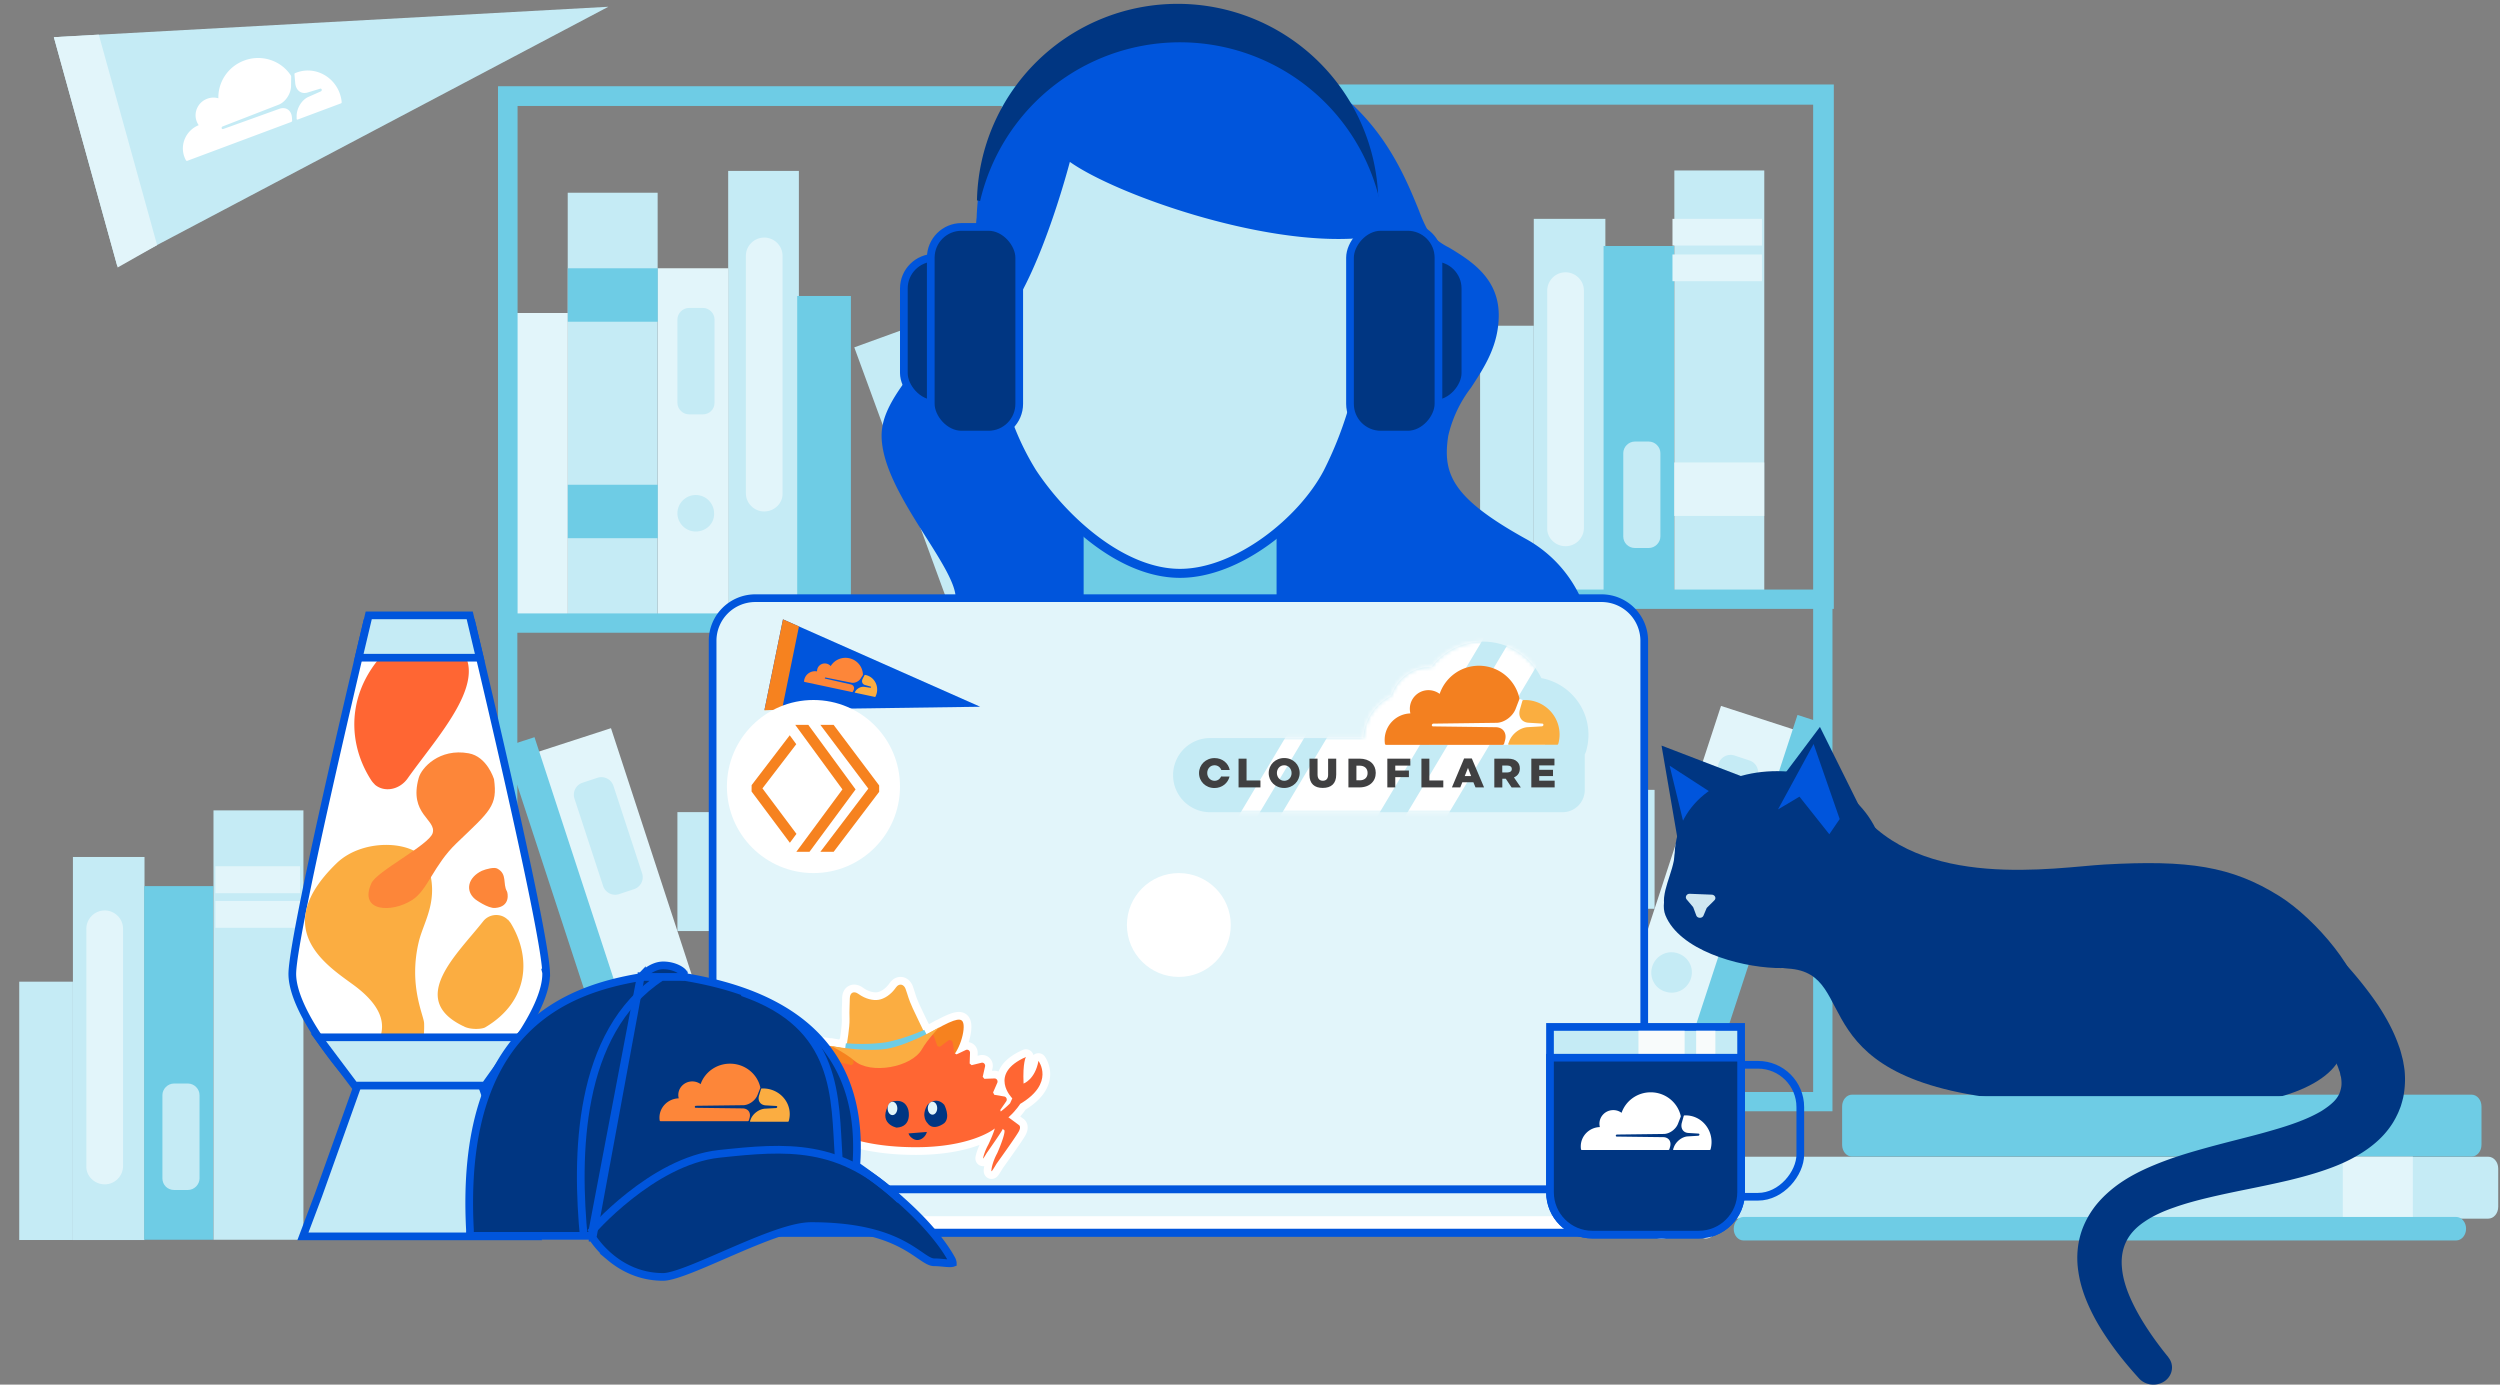 <svg fill="none" xmlns="http://www.w3.org/2000/svg" viewBox="0 0 650 360"><rect x="0" y="0" width="650" height="360" fill="#808080" stroke="none"/><g clip-path="url(#clip0)"><path d="M139.611 195.572l31.436 96.014 19.245-6.245-31.436-96.014-19.245 6.245zM466.708 189.782l-31.436 96.013-19.246-6.244 31.436-96.014 19.246 6.245z" fill="#E2F5FA"/><path d="M164.843 231.185l-3.839 1.274a3.3 3.3 0 01-4.188-2.084l-7.445-22.698a3.28 3.28 0 012.094-4.169l3.839-1.274a3.301 3.301 0 014.188 2.085l7.445 22.697a3.279 3.279 0 01-2.094 4.169zM441.475 225.396l3.839 1.274a3.301 3.301 0 004.188-2.085l7.445-22.697a3.279 3.279 0 00-2.094-4.169l-3.839-1.274a3.299 3.299 0 00-4.187 2.084l-7.446 22.698a3.28 3.28 0 002.094 4.169zM173.335 263.611c-2.792.926-5.7-.579-6.63-3.358-.931-2.78.581-5.675 3.373-6.601 2.792-.927 5.7.579 6.631 3.358.93 2.779-.582 5.79-3.374 6.601zM432.983 257.821c2.792.926 5.7-.579 6.631-3.359.93-2.779-.582-5.674-3.374-6.601-2.792-.926-5.7.579-6.63 3.359-.931 2.779.581 5.79 3.373 6.601z" fill="#C5EBF5"/><path d="M131.226 194.181l31.436 96.014 7.742-2.512-31.435-96.014-7.743 2.512zM475.092 188.391l-31.436 96.013-7.742-2.512 31.436-96.013 7.742 2.512z" fill="#6ECCE5"/><path d="M351.784 266.39H195.321v24.319h156.463V266.39z" fill="#C5EBF5"/><path d="M254.535 260.6h156.463v24.319H254.535V260.6z" fill="#C5EBF5"/><path d="M341.197 242.072h-122.61v24.319h122.61v-24.319z" fill="#E2F5FA"/><path d="M265.121 236.282h122.611v24.319H265.121v-24.319z" fill="#E2F5FA"/><path d="M325.144 211.152H176.127v30.92h149.017v-30.92z" fill="#C5EBF5"/><path d="M281.174 205.361h149.017v30.92H281.174v-30.92z" fill="#C5EBF5"/><path d="M317.001 266.39h-11.633v24.319h11.633V266.39zM289.317 260.6h11.633v24.319h-11.633V260.6z" fill="#6ECCE5"/><path d="M220.332 211.152H209.63v30.92h10.702v-30.92zM385.986 205.361h10.703v30.92h-10.703v-30.92zM234.989 211.152h-10.702v30.92h10.702v-30.92zM371.329 205.361h10.703v30.92h-10.703v-30.92z" fill="#E2F5FA"/><path d="M302.227 192.739H195.089v18.413h107.138v-18.413zM304.091 186.949H411.23v18.413H304.091v-18.413z" fill="#E2F5FA"/><path d="M189.328 44.437v117.31h18.38V44.437h-18.38zM417.395 56.9v99.592h-18.613V56.9h18.613z" fill="#C5EBF5"/><path d="M171.009 69.75v91.949h18.38v-91.95h-18.38z" fill="#E2F5FA"/><path d="M435.309 63.96v91.949h-18.38v-91.95h18.38z" fill="#6ECCE5"/><path d="M147.606 50.11v111.637h23.382V50.111h-23.382zM458.713 44.32v111.636h-23.382V44.321h23.382z" fill="#C5EBF5"/><path d="M133.674 81.373v80.368h13.959V81.373h-13.959z" fill="#E2F5FA"/><path d="M207.275 76.956v80.368h13.959V76.956h-13.959z" fill="#6ECCE5"/><path d="M398.783 84.693v67.166h-13.96V84.693h13.96zM222.114 90.314l24.557 67.013 15.846-5.755-24.558-67.013-15.845 5.755z" fill="#C5EBF5"/><path d="M263 25H132v267h131V25zM343.64 24.705h130.289v261.719H343.64V24.705z" stroke="#6ECCE5" stroke-width="5.021" stroke-miterlimit="10"/><path d="M263 25H132v137h131V25zM343.41 24.475h130.87v131.322H343.41V24.475z" stroke="#6ECCE5" stroke-width="5.021" stroke-miterlimit="10"/><path d="M171.008 69.754h-23.382V83.65h23.382V69.754z" fill="#6ECCE5"/><path d="M434.845 66.164h23.265v6.948h-23.265v-6.948zM434.845 56.9h23.265v6.948h-23.265V56.9z" fill="#E2F5FA"/><path d="M171.008 126.035h-23.382v13.897h23.382v-13.897z" fill="#6ECCE5"/><path d="M435.31 120.245h23.382v13.896H435.31v-13.896zM198.695 132.983c-2.676 0-4.77-2.2-4.77-4.748V66.511c0-2.663 2.211-4.748 4.77-4.748 2.675 0 4.769 2.2 4.769 4.748v61.724c.117 2.548-2.094 4.748-4.769 4.748zM407.046 142.016c2.676 0 4.77-2.2 4.77-4.748V75.544c0-2.663-2.21-4.748-4.77-4.748-2.675 0-4.769 2.2-4.769 4.748v61.724c-.116 2.548 2.094 4.748 4.769 4.748z" fill="#E2F5FA"/><path d="M182.758 107.738h-3.606c-1.629 0-3.025-1.39-3.025-3.011V83.071c0-1.62 1.396-3.01 3.025-3.01h3.606c1.628 0 3.024 1.39 3.024 3.01v21.656c0 1.737-1.396 3.011-3.024 3.011zM425.073 142.479h3.606c1.629 0 3.025-1.39 3.025-3.011v-21.656c0-1.621-1.396-3.01-3.025-3.01h-3.606c-1.628 0-3.024 1.389-3.024 3.01v21.656c0 1.737 1.396 3.011 3.024 3.011zM180.896 138.195c-2.675 0-4.769-2.2-4.769-4.748 0-2.663 2.21-4.748 4.769-4.748 2.676 0 4.77 2.2 4.77 4.748.116 2.664-2.094 4.748-4.77 4.748z" fill="#C5EBF5"/><ellipse cx="229.524" cy="192.485" rx="7.561" ry="5.235" fill="#6ECCE5"/><path d="M258.904 192.617a106.682 106.682 0 0021.676-15.772v-39.849l52.486.623v37.475c2.396 4.674 11.447 10.382 23.52 17.161a110.1 110.1 0 01-50.673 13.295 89.336 89.336 0 01-47.009-12.933z" fill="#6ECCE5"/><path d="M311.521 248.116a140.086 140.086 0 0086.955-30.122 245.596 245.596 0 00-41.607-25.477 110.982 110.982 0 01-50.956 13.457 89.728 89.728 0 01-47.159-13.03c-12.104 6.823-26.146 13.354-38.945 21.143a140.132 140.132 0 0091.712 34.029z" fill="#0055DC"/><path d="M396.513 139.997c-18.959-10.568-21.482-16.766-19.974-26.655a32.595 32.595 0 015.919-12.537c3.549-5.428 7.216-11.036 7.216-18.875 0-9.749-7.477-14.263-12.93-17.563a17.542 17.542 0 01-5.228-3.938 40.395 40.395 0 01-2.58-5.67c-5.655-13.93-17.419-42.912-61.842-42.912h-.284c-9.811-.028-28.352 1.76-40.852 14.201-8.007 7.98-12.067 19.027-12.067 32.833 0 15.933-8.447 26.975-15.236 35.849-5.063 6.62-9.437 12.341-9.437 18.503 0 8.176 6.11 17.834 11.5 26.356 3.985 6.296 7.749 12.241 7.749 15.824 0 3.321-7.366 7.733-15.161 12.403-11.198 6.712-23.897 14.332-24.209 23.411a31.031 31.031 0 008.596 23.991l.393.336.448-.258.225-.125.068.056a142.208 142.208 0 0092.697 34.4 140.783 140.783 0 0087.89-30.446l1.52-1.196-1.533-1.184c-5.92-4.577-11.967-8.662-17.563-12.17h.047c17.666-3.901 29.552-15.345 31.78-30.614a33.301 33.301 0 00-17.152-34.02zm-47.134 54.555c-.577.262-1.188.531-1.832.807l-.623.265c-.557.236-1.128.473-1.732.716l-.676.268c-.661.262-1.331.524-2.038.788-.093.035-.196.069-.29.106a105.918 105.918 0 01-36.269 6.88 90.945 90.945 0 01-44.778-11.752 100.426 100.426 0 0020.295-14.977l.312-.34v-39.136l50.162.595v36.323l.131.536c2.38 4.629 10.537 10.013 22.146 16.606a94.884 94.884 0 01-4.614 2.234l-.194.081zm46.623 23.454a137.784 137.784 0 01-84.481 28.602 139.3 139.3 0 01-89.129-32.315c7.022-4.175 14.406-8.017 21.597-11.756 5.15-2.679 10.026-5.215 14.712-7.836a92.69 92.69 0 0047.209 12.775 114.592 114.592 0 0051.019-13.27 250.876 250.876 0 0139.073 23.8z" fill="#0055DC"/><path d="M358.979 64.757c0 13.603-4.985 41.326-13.737 58.063-6.493 12.419-23.23 26.25-38.444 26.25-15.214 0-30.222-13.831-38.444-26.25-10.419-15.752-13.737-44.46-13.737-58.063a52.187 52.187 0 11104.375 0h-.013z" fill="#C5EBF5"/><path d="M306.181 30.5c-14.707 0-30.688 2.31-38.559 15.87-1.01-1.3-2-2.209-2.986-2.749-1.345-.738-2.657-.773-3.846-.246-1.128.5-2.048 1.46-2.796 2.527-.758 1.079-1.404 2.356-1.95 3.612-.387.89-.731 1.786-1.033 2.614A51.19 51.19 0 01306.187 2a51.186 51.186 0 0151.178 50.187h-.003v.906l-.111-.276c-.445-1.106-.971-2.411-1.569-3.696-.596-1.28-1.28-2.575-2.05-3.657-.757-1.064-1.672-2.028-2.768-2.507-1.183-.516-2.458-.414-3.699.432-1.175.8-2.303 2.25-3.426 4.398l.886.464-.886-.464c-.735 1.405-1.539 2.084-2.339 2.366-.812.287-1.804.229-3.04-.22-2.525-.918-5.565-3.272-9.047-6.17-.57-.473-1.149-.96-1.737-1.454-2.943-2.472-6.105-5.128-9.328-7.277-3.858-2.573-7.962-4.532-12.067-4.532z" fill="#003682" stroke="#003682" stroke-width="2"/><path d="M356.595 86.632a8.343 8.343 0 0110.852-5.808c6.562 1.982 2.87 25.807-15.485 24.96a172.95 172.95 0 004.633-19.152zM256.468 86.632a8.594 8.594 0 00-4.335-5.363 8.589 8.589 0 00-6.882-.445c-5.723 2.33-2.869 25.807 15.482 24.96a151.63 151.63 0 01-4.265-19.152z" fill="#C5EBF5"/><path d="M367.783 79.706a9.58 9.58 0 00-8.063.866c-.374.25-.729.527-1.062.829a117.35 117.35 0 001.486-16.644A53.343 53.343 0 00327.306 15.1a53.35 53.35 0 00-73.858 49.657c.045 5.654.425 11.3 1.138 16.909a9.61 9.61 0 00-1.954-1.496 8.798 8.798 0 00-7.817-.427c-2.935 1.197-4.144 6.232-2.876 12.014a18.253 18.253 0 0017.853 15.217h.131a67.307 67.307 0 007.455 16.494c8.17 12.351 23.396 26.773 39.42 26.773 15.706 0 32.714-13.952 39.478-26.879a100.98 100.98 0 006.543-16.385h.084a18.724 18.724 0 0018.438-16.513c.954-5.511-.479-9.83-3.558-10.758zM259.181 104.63a15.825 15.825 0 01-14.955-13.372c-1.056-4.802-.09-8.724 1.477-9.347a6.95 6.95 0 012.633-.542c1.111.007 2.202.3 3.168.85a7.981 7.981 0 013.807 4.577c0 .094.032.187.044.28.252 1.87.648 4.05 1.106 6.26.623 3.2 1.383 6.403 2.25 9.54.162.639.324 1.221.47 1.751v.003zm85.026 17.65c-6.468 12.376-23.056 25.623-37.409 25.623-14.13 0-29.001-12.92-37.472-25.725a69.518 69.518 0 01-8.085-18.881 173.678 173.678 0 01-2.692-11.391c-.094-.496-.19-.991-.278-1.483-.068-.368-.143-.745-.205-1.103-.063-.358-.1-.623-.153-.963-.097-.595-.196-1.196-.268-1.742 10.347-8.063 18.872-38.347 20.52-44.525 11.817 8.378 49.589 21.81 75.025 19.853a152.38 152.38 0 003.115 19.155 176.767 176.767 0 01-5.919 25.782 96.623 96.623 0 01-6.179 15.397v.003zm24.841-32.222a16.686 16.686 0 01-15.494 14.572 165.963 165.963 0 002.546-9.799c.688-2.919 1.311-5.813 1.651-8.007a7.099 7.099 0 013.194-4.259 7.29 7.29 0 016.165-.623c1.804.545 2.636 4.035 1.938 8.113v.003z" fill="#0055DC"/><path fill-rule="evenodd" clip-rule="evenodd" d="M416.419 155.526H196.364a11.133 11.133 0 00-7.797 3.214 11.076 11.076 0 00-3.288 7.748v144.31h242.224v-144.31a11.067 11.067 0 00-3.288-7.748 11.132 11.132 0 00-7.796-3.214z" fill="#E2F5FA" stroke="#0055DC" stroke-width="2" stroke-miterlimit="10"/><path fill-rule="evenodd" clip-rule="evenodd" d="M409.994 320.512H203.031c-10.765 0-18.031-2.056-18.031-4.051v-6.137c.036-.318.167-.606.366-.805a.86.86 0 01.703-.269h240.886a.842.842 0 01.694.271c.195.2.32.488.351.803v6.29c0 1.657-5.613 3.898-18.006 3.898z" fill="#fff"/><path clip-rule="evenodd" d="M409.994 320.512H203.031c-10.765 0-18.031-2.056-18.031-4.051v-6.137c.036-.318.167-.606.366-.805a.86.86 0 01.703-.269h240.886a.842.842 0 01.694.271c.195.2.32.488.351.803v6.29c0 1.657-5.613 3.898-18.006 3.898z" stroke="#0055DC" stroke-width="2" stroke-miterlimit="10"/><path d="M428 310.416a1.34 1.34 0 00-.351-.803.842.842 0 00-.694-.271H186.069a.86.86 0 00-.703.269c-.199.199-.33.487-.366.805v5.799h243v-5.799z" fill="#E2F5FA"/><path clip-rule="evenodd" d="M409.994 320.512H203.031c-10.765 0-18.031-2.056-18.031-4.051v-6.137c.036-.318.167-.606.366-.805a.86.86 0 01.703-.269h240.886a.842.842 0 01.694.271c.195.2.32.488.351.803v6.29c0 1.657-5.613 3.898-18.006 3.898z" stroke="#0055DC" stroke-width="2" stroke-miterlimit="10"/><circle cx="306.5" cy="240.5" r="13.5" fill="#fff"/><path d="M198.771 184.536l56.083-.783-47.538-21.063-3.742-1.658-4.803 23.504z" fill="#0055DC"/><path d="M207.733 162.867l-4.159-1.835-4.833 23.649 4.576-.204 4.416-21.61z" fill="#F6821F"/><path d="M221.718 179.855l.164-.303c.196-.36.229-.725.095-1.026-.124-.278-.385-.482-.735-.574l-6.687-1.514a.136.136 0 01-.094-.078.136.136 0 01.011-.122.182.182 0 01.181-.083l6.785 1.358c.81.135 1.816-.32 2.286-1.036l.598-.909a.23.23 0 00.038-.128c-.025-2.031-1.475-3.855-3.578-4.304-1.938-.413-3.845.466-4.8 2.049a2.05 2.05 0 00-1.311-.676c-.949-.107-1.853.469-2.14 1.364a1.96 1.96 0 00-.094.692c-1.528-.281-3.007.683-3.328 2.186a2.723 2.723 0 00-.055.407.133.133 0 00.105.139l12.378 2.64.004.001a.167.167 0 00.177-.083z" fill="#FD8639"/><path d="M225.09 175.511a4.407 4.407 0 00-.188-.035c-.011-.002-.021-.001-.031 0a.113.113 0 00-.084.06l-.469.893c-.201.383-.239.769-.106 1.087.122.294.384.506.738.6l1.424.397a.132.132 0 01.09.08.147.147 0 01-.012.13.184.184 0 01-.183.09l-1.518-.23c-.823-.135-1.845.357-2.328 1.12l-.171.269a.084.084 0 00.047.127l.004.002 5.159 1.1a.142.142 0 00.155-.075c.159-.31.281-.646.358-1.005.449-2.111-.842-4.174-2.885-4.61z" fill="#FBAD41"/><mask id="a" maskUnits="userSpaceOnUse" x="200" y="253" width="74" height="54" fill="#000"><path fill="#fff" d="M200 253h74v54h-74z"/><path fill-rule="evenodd" clip-rule="evenodd" d="M235.98 258.699c.293.929.544 1.723 1.305 3.396.674 1.478 2.306 4.837 2.765 5.78l.246-.11.582 1.122a68.583 68.583 0 003.309-1.788l-.111.117c4.28-2.337 5.679-2.513 6.221-1.591.777 1.318-.243 5.751-1.999 8.278.14.077.278.156.416.235l2.396-1.14a.747.747 0 01.749.063.818.818 0 01.343.698l-.092 2.752c.171.143.34.288.506.435l2.569-.632a.748.748 0 01.723.216.828.828 0 01.205.754l-.606 2.681c.142.174.281.35.417.528l2.637-.096a.753.753 0 01.669.357.832.832 0 01.062.782l-1.092 2.501c.106.201.211.404.312.609l2.598.441a.791.791 0 01.59.487.831.831 0 01-.087.78l-1.538 2.227c.04.134.079.27.118.406a20.556 20.556 0 002.421-2.122l.584-1.297s-6.395-6.364 3.545-10.758c0 0-.871 1.423-.616 6.92 0 0 2.997-1.041 3.876-5.897 0 0 4.371 5.766-4.747 11.174 0 0-1.136 1.822-3.061 3.498l2.692 1.984s.702.367.001 1.675c-.62 1.156-4 5.909-5.788 8.402-.725 1.231-1.232 2.004-1.307 1.96-.119-.071.086-2.099 1.482-4.698 1.027-2.289 2.276-5.747 1.794-6.027 0 0-.129-.114-.373-.261a3.406 3.406 0 01-.172.365c-.463.847-2.78 4.175-4.003 5.918-.525.891-.882 1.441-.912 1.39-.049-.081.329-1.743 1.374-3.651.635-1.334 1.432-3.231 1.665-4.168-.667.583-6.749 4.868-20.43 4.882-13.388.013-19.951-3.294-21.068-4.001.4.975 1.067 2.296 1.625 3.293 1.196 1.856 1.627 3.483 1.571 3.565-.035.052-.444-.482-1.046-1.349-1.402-1.69-4.059-4.918-4.59-5.743a2.387 2.387 0 01-.311-.669c-.401.306-.601.56-.601.56-.452.388 1.478 3.751 2.965 5.937 1.929 2.437 2.51 4.514 2.399 4.611-.07.062-.741-.645-1.72-1.787-2.319-2.249-6.71-6.541-7.565-7.624-.969-1.227-.303-1.75-.303-1.75l2.068-2.197c-3.796-2.064-4.293-3.929-4.293-3.929-9.896-4.778-3.03-9.764-3.03-9.764.608 4.095 3.428 5.98 3.428 5.98l-1.065-7.369c9.146 4.257 3.295 10.918 3.295 10.918.586.939 2.006 1.694 3.461 2.255l.482-.512.014-.048v-.001l.02-.069-1.537-2.228a.848.848 0 01-.088-.78.778.778 0 01.59-.486l2.597-.443c.102-.206.207-.408.313-.609l-1.093-2.501a.84.84 0 01.062-.782.767.767 0 01.669-.358l.12.005c-2.836-1.208-6.16-6.082-5.819-7.821.206-1.053 1.591-1.352 6.436-.568a11.56 11.56 0 00-.166-.084c1.329.244 2.569.435 3.72.583l.175-1.252.284.022c.166-1.015.727-4.589.666-6.372-.051-1.507-.013-2.468.024-3.409.024-.597.047-1.185.047-1.9 0-1.565 1.064-2.031 2.228-1.188 1.91 1.385 3.903 1.768 5.291 1.53 1.387-.238 3.141-1.264 4.482-3.206.816-1.183 2.053-.854 2.496.377.23.641.384 1.13.529 1.586z"/></mask><path fill-rule="evenodd" clip-rule="evenodd" d="M235.98 258.699c.293.929.544 1.723 1.305 3.396.674 1.478 2.306 4.837 2.765 5.78l.246-.11.582 1.122a68.583 68.583 0 003.309-1.788l-.111.117c4.28-2.337 5.679-2.513 6.221-1.591.777 1.318-.243 5.751-1.999 8.278.14.077.278.156.416.235l2.396-1.14a.747.747 0 01.749.063.818.818 0 01.343.698l-.092 2.752c.171.143.34.288.506.435l2.569-.632a.748.748 0 01.723.216.828.828 0 01.205.754l-.606 2.681c.142.174.281.35.417.528l2.637-.096a.753.753 0 01.669.357.832.832 0 01.062.782l-1.092 2.501c.106.201.211.404.312.609l2.598.441a.791.791 0 01.59.487.831.831 0 01-.087.78l-1.538 2.227c.04.134.079.27.118.406a20.556 20.556 0 002.421-2.122l.584-1.297s-6.395-6.364 3.545-10.758c0 0-.871 1.423-.616 6.92 0 0 2.997-1.041 3.876-5.897 0 0 4.371 5.766-4.747 11.174 0 0-1.136 1.822-3.061 3.498l2.692 1.984s.702.367.001 1.675c-.62 1.156-4 5.909-5.788 8.402-.725 1.231-1.232 2.004-1.307 1.96-.119-.071.086-2.099 1.482-4.698 1.027-2.289 2.276-5.747 1.794-6.027 0 0-.129-.114-.373-.261a3.406 3.406 0 01-.172.365c-.463.847-2.78 4.175-4.003 5.918-.525.891-.882 1.441-.912 1.39-.049-.081.329-1.743 1.374-3.651.635-1.334 1.432-3.231 1.665-4.168-.667.583-6.749 4.868-20.43 4.882-13.388.013-19.951-3.294-21.068-4.001.4.975 1.067 2.296 1.625 3.293 1.196 1.856 1.627 3.483 1.571 3.565-.035.052-.444-.482-1.046-1.349-1.402-1.69-4.059-4.918-4.59-5.743a2.387 2.387 0 01-.311-.669c-.401.306-.601.56-.601.56-.452.388 1.478 3.751 2.965 5.937 1.929 2.437 2.51 4.514 2.399 4.611-.07.062-.741-.645-1.72-1.787-2.319-2.249-6.71-6.541-7.565-7.624-.969-1.227-.303-1.75-.303-1.75l2.068-2.197c-3.796-2.064-4.293-3.929-4.293-3.929-9.896-4.778-3.03-9.764-3.03-9.764.608 4.095 3.428 5.98 3.428 5.98l-1.065-7.369c9.146 4.257 3.295 10.918 3.295 10.918.586.939 2.006 1.694 3.461 2.255l.482-.512.014-.048v-.001l.02-.069-1.537-2.228a.848.848 0 01-.088-.78.778.778 0 01.59-.486l2.597-.443c.102-.206.207-.408.313-.609l-1.093-2.501a.84.84 0 01.062-.782.767.767 0 01.669-.358l.12.005c-2.836-1.208-6.16-6.082-5.819-7.821.206-1.053 1.591-1.352 6.436-.568a11.56 11.56 0 00-.166-.084c1.329.244 2.569.435 3.72.583l.175-1.252.284.022c.166-1.015.727-4.589.666-6.372-.051-1.507-.013-2.468.024-3.409.024-.597.047-1.185.047-1.9 0-1.565 1.064-2.031 2.228-1.188 1.91 1.385 3.903 1.768 5.291 1.53 1.387-.238 3.141-1.264 4.482-3.206.816-1.183 2.053-.854 2.496.377.23.641.384 1.13.529 1.586z" fill="#fff"/><path d="M237.285 262.095l1.821-.829-1.821.829zm-1.305-3.396l1.907-.602-1.907.602zm4.07 9.176l-1.799.875a2 2 0 002.607.954l-.808-1.829zm.246-.11l1.776-.92a2 2 0 00-2.594-.905l.818 1.825zm.582 1.122l-1.776.92a2 2 0 002.677.866l-.901-1.786zm3.309-1.788l1.441 1.387a2 2 0 00-2.437-3.121l.996 1.734zm-.111.117l-1.455-1.372a2 2 0 002.414 3.127l-.959-1.755zm6.221-1.591l-1.723 1.015 1.723-1.015zm-1.999 8.278l-1.643-1.141a2.003 2.003 0 00.677 2.893l.966-1.752zm.416.235l-.999 1.733a2 2 0 001.858.073l-.859-1.806zm2.396-1.14l.86 1.806.001-.001-.861-1.805zm.749.063l1.157-1.631-.005-.004-1.152 1.635zm.26.306l-1.795.881 1.795-.881zm.083.392l-1.998-.082-.001.015 1.999.067zm-.092 2.752l-1.999-.067a1.997 1.997 0 00.719 1.604l1.28-1.537zm.506.435l-1.325 1.498a2 2 0 001.803.444l-.478-1.942zm2.569-.632l-.467-1.945-.011.003.478 1.942zm.39.011l.572-1.917-.572 1.917zm.333.205l-1.456 1.371.003.003 1.453-1.374zm.197.351l-1.93.525h.001l1.929-.525zm.008.403l-1.949-.448-.001.008 1.95.44zm-.606 2.681l-1.95-.441a2.001 2.001 0 00.399 1.704l1.551-1.263zm.417.528l-1.588 1.215a1.998 1.998 0 001.661.783l-.073-1.998zm2.637-.096l-.064-1.999h-.008l.072 1.999zm.383.089l.943-1.764-.943 1.764zm.286.268l-1.698 1.057.014.022 1.684-1.079zm.129.383l-1.994.157 1.994-.157zm-.067.399l-1.832-.802-.001.002 1.833.8zm-1.092 2.501l-1.833-.8a1.996 1.996 0 00.064 1.733l1.769-.933zm.312.609l-1.796.881c.284.577.827.983 1.461 1.091l.335-1.972zm2.598.441l.356-1.968-.021-.003-.335 1.971zm.359.167l1.273-1.542-1.273 1.542zm.231.32l-1.866.722.007.016 1.859-.738zm.053.401l-1.987-.221 1.987.221zm-.14.379l1.646 1.136.006-.009-1.652-1.127zm-1.538 2.227l-1.646-1.136a2.001 2.001 0 00-.27 1.709l1.916-.573zm.118.406l-1.923.55a2 2 0 003.113 1.058l-1.19-1.608zm2.421-2.122l1.426 1.402c.165-.169.3-.365.397-.581l-1.823-.821zm.584-1.297l1.823.821a2 2 0 00-.412-2.239l-1.411 1.418zm3.545-10.758l1.706 1.044a2 2 0 00-2.515-2.873l.809 1.829zm-.616 6.92l-1.997.093a2 2 0 002.654 1.796l-.657-1.889zm3.876-5.897l1.594-1.208a1.999 1.999 0 00-3.562.852l1.968.356zm-4.747 11.174l-1.02-1.72a2.016 2.016 0 00-.678.662l1.698 1.058zm-3.061 3.498l-1.313-1.509a2 2 0 00.126 3.119l1.187-1.61zm2.692 1.984l-1.186 1.61c.082.061.169.115.26.162l.926-1.772zm.001 1.675l-1.763-.946v.001l1.763.945zm-5.788 8.402l-1.625-1.166a1.855 1.855 0 00-.098.151l1.723 1.015zm-1.307 1.96l1.025-1.718-.002-.001-1.023 1.719zm1.482-4.698l1.762.947c.023-.042.044-.085.063-.128l-1.825-.819zm1.794-6.027l-1.326 1.498c.099.088.207.165.322.232l1.004-1.73zm-.373-.261l1.033-1.713a2 2 0 00-2.895.982l1.862.731zm-.172.365l-1.755-.96-.001.001 1.756.959zm-4.003 5.918l-1.637-1.148c-.03.043-.059.087-.086.132l1.723 1.016zm-.912 1.39l1.718-1.023-.004-.007-1.714 1.03zm1.374-3.651l1.754.96c.018-.033.035-.066.051-.1l-1.805-.86zm1.665-4.168l1.941.482a2 2 0 00-3.257-1.988l1.316 1.506zm-20.43 4.882l.002 2-.002-2zm-21.068-4.001l1.071-1.69a2.002 2.002 0 00-2.921 2.449l1.85-.759zm1.625 3.293l-1.745.977c.02.036.042.071.064.106l1.681-1.083zm1.571 3.565L218.698 300l-.004.006 1.652 1.127zm-1.046-1.349l1.642-1.141a1.941 1.941 0 00-.103-.136l-1.539 1.277zm-4.59-5.743l1.683-1.082h-.001l-1.682 1.082zm-.311-.669l1.934-.511a2 2 0 00-3.146-1.08l1.212 1.591zm-.601.56l1.302 1.519a1.94 1.94 0 00.269-.282l-1.571-1.237zm2.965 5.937l-1.654 1.125c.027.04.056.079.086.117l1.568-1.242zm2.399 4.611l-1.317-1.504-.002.001 1.319 1.503zm-1.72-1.787l1.518-1.302a1.996 1.996 0 00-.126-.134l-1.392 1.436zm-7.565-7.624l1.57-1.24h-.001l-1.569 1.24zm-.303-1.75l1.235 1.573c.079-.062.153-.129.221-.202l-1.456-1.371zm2.068-2.197l1.456 1.37a2 2 0 00-.501-3.128l-.955 1.758zm-4.293-3.929l1.933-.514a1.998 1.998 0 00-1.063-1.287l-.87 1.801zm-3.03-9.764l1.978-.294a2 2 0 00-3.153-1.325l1.175 1.619zm3.428 5.98l-1.112 1.663a2.002 2.002 0 003.092-1.949l-1.98.286zm-1.065-7.369l.844-1.813a2 2 0 00-2.823 2.099l1.979-.286zm3.295 10.918l-1.503-1.32a1.999 1.999 0 00-.194 2.379l1.697-1.059zm3.461 2.255l-.719 1.866a2.001 2.001 0 002.176-.495l-1.457-1.371zm.482-.512l1.456 1.371c.216-.23.375-.508.464-.811l-1.92-.56zm.014-.048l1.92.56.002-.006-1.922-.554zm0-.001l-1.921-.555-.001.001 1.922.554zm.02-.069l1.914.582a1.997 1.997 0 00-.268-1.718l-1.646 1.136zm-1.537-2.228l-1.654 1.125.008.011 1.646-1.136zm-.141-.379l-1.987.222 1.987-.222zm.053-.401l1.862.733.004-.012-1.866-.721zm.232-.32l-1.273-1.543 1.273 1.543zm.358-.166l-.336-1.972-.017.003.353 1.969zm2.597-.443l.336 1.971a1.995 1.995 0 001.457-1.086l-1.793-.885zm.313-.609l1.769.933a2.002 2.002 0 00.064-1.734l-1.833.801zm-1.093-2.501l-1.834.797.002.004 1.832-.801zm-.066-.399l-1.994-.157 1.994.157zm.128-.383l1.687 1.074.003-.005-1.69-1.069zm.287-.267l.943 1.764-.943-1.764zm.382-.091l.073-1.998-.023-.001-.05 1.999zm.12.005l-.072 1.998a1.999 1.999 0 00.856-3.839l-.784 1.841zm-5.819-7.821l-1.963-.385 1.963.385zm6.436-.568l-.32 1.974a2 2 0 001.236-3.752l-.916 1.778zm-.166-.084l.362-1.967a1.999 1.999 0 00-1.258 3.754l.896-1.787zm3.72.583l-.255 1.984a2.001 2.001 0 002.236-1.707l-1.981-.277zm.175-1.252l.164-1.993a2 2 0 00-2.145 1.716l1.981.277zm.284.022l-.153 1.995a2 2 0 002.126-1.671l-1.973-.324zm.666-6.372l-1.999.068 1.999-.068zm.024-3.409l1.999.079.001-.079h-2zm0 0l-1.998-.08-.002.08h2zm2.275-3.088l1.174-1.619-1.174 1.619zm5.291 1.53l-.338-1.971.338 1.971zm4.482-3.206l1.645 1.136-1.645-1.136zm2.496.377l1.882-.676-1.882.676zm3.655 4.153c-.718-1.575-.941-2.288-1.219-3.169l-3.815 1.205c.309.975.587 1.851 1.393 3.622l3.641-1.658zm2.742 5.733c-.464-.953-2.083-4.284-2.742-5.733l-3.641 1.658c.687 1.507 2.332 4.894 2.786 5.826l3.597-1.751zm-2.37-1.059l-.237.106 1.617 3.658.257-.114-1.637-3.65zm3.176 2.027l-.582-1.122-3.552 1.84.582 1.122 3.552-1.84zm.537-2.602a66.9 66.9 0 01-3.215 1.737l1.803 3.571a71.714 71.714 0 003.405-1.84l-1.993-3.468zm2.34 3.223l.076-.079.017-.019.004-.004h0l-1.441-1.387-1.441-1.386h-.001v.001l-.003.002-.007.008-.024.026-.09.094 2.91 2.744zm6.49-3.978a2.969 2.969 0 00-1.785-1.38c-.731-.204-1.466-.127-2.1.02-1.245.289-2.877 1.042-5.018 2.211l1.917 3.51c2.139-1.167 3.346-1.671 4.005-1.824.319-.074.303-.014.12-.065a1.033 1.033 0 01-.586-.442l3.447-2.03zm-2.081 10.435c1.057-1.521 1.835-3.51 2.253-5.272.212-.891.348-1.792.366-2.611.016-.735-.052-1.727-.539-2.552l-3.446 2.03c-.098-.165-.002-.109-.014.436-.01.463-.093 1.075-.259 1.773-.336 1.415-.946 2.907-1.646 3.913l3.285 2.283zm-.228-2.64a40.242 40.242 0 00-.448-.253l-1.932 3.503c.126.069.253.141.383.216l1.997-3.466zm.539-1.213l-2.397 1.14 1.719 3.612 2.397-1.14-1.719-3.612zm1.411-.257a2.74 2.74 0 00-1.412.258l1.721 3.61a1.252 1.252 0 01-.646.118l.337-3.986zm1.349.491a2.749 2.749 0 00-1.349-.491l-.337 3.986a1.25 1.25 0 01-.617-.225l2.303-3.27zm.904 1.06a2.816 2.816 0 00-.899-1.056l-2.314 3.263a1.195 1.195 0 01-.378-.445l3.591-1.762zm.285 1.355a2.83 2.83 0 00-.285-1.356l-3.591 1.763a1.185 1.185 0 01-.12-.571l3.996.164zm-.091 2.737l.092-2.752-3.998-.134-.092 2.752 3.998.134zm-.168-1.13c-.181-.16-.365-.318-.551-.473l-2.56 3.073c.156.13.31.262.461.396l2.65-2.996zm.766-1.076l-2.569.632.956 3.884 2.569-.632-.956-3.884zm1.44.036a2.739 2.739 0 00-1.429-.038l.934 3.889a1.25 1.25 0 01-.648-.018l1.143-3.833zm1.216.75a2.744 2.744 0 00-1.216-.75l-1.143 3.833a1.24 1.24 0 01-.552-.34l2.911-2.743zm.672 1.198a2.828 2.828 0 00-.674-1.201l-2.906 2.749a1.169 1.169 0 01-.28-.498l3.86-1.05zm.027 1.377a2.827 2.827 0 00-.027-1.377l-3.859 1.05a1.17 1.17 0 01-.012-.57l3.898.897zm-.604 2.673l.606-2.681-3.901-.881-.606 2.68 3.901.882zm.054-1.129c-.148-.194-.3-.385-.454-.575l-3.102 2.526c.129.158.256.318.38.48l3.176-2.431zm.977-.879l-2.638.096.146 3.997 2.637-.096-.145-3.997zm1.398.324a2.757 2.757 0 00-1.39-.324l.129 3.998a1.243 1.243 0 01-.626-.147l1.887-3.527zm1.041.976a2.75 2.75 0 00-1.041-.976L258 282.249a1.246 1.246 0 01-.468-.438l3.396-2.113zm.425 1.283a2.833 2.833 0 00-.439-1.306l-3.368 2.158a1.165 1.165 0 01-.181-.539l3.988-.313zm-.229 1.358a2.84 2.84 0 00.229-1.358l-3.988.313a1.171 1.171 0 01.095-.56l3.664 1.605zm-1.091 2.499l1.092-2.502-3.666-1.6-1.092 2.501 3.666 1.601zm.274-1.073c-.114-.232-.23-.456-.338-.66l-3.538 1.865c.103.197.198.379.285.557l3.591-1.762zm1.138-.649l-2.598-.442-.67 3.944 2.599.441.669-3.943zm1.297.596a2.777 2.777 0 00-1.276-.593l-.711 3.937a1.229 1.229 0 01-.56-.26l2.547-3.084zm.823 1.141a2.771 2.771 0 00-.823-1.141l-2.547 3.084a1.231 1.231 0 01-.361-.5l3.731-1.443zm.176 1.342a2.828 2.828 0 00-.183-1.359l-3.717 1.476a1.155 1.155 0 01-.075-.558l3.975.441zm-.476 1.286c.262-.383.425-.825.476-1.286l-3.975-.441c.021-.189.088-.371.195-.528l3.304 2.255zm-1.544 2.237l1.538-2.228-3.292-2.273-1.538 2.228 3.292 2.273zm.395-1.281a62.465 62.465 0 00-.124-.428l-3.833 1.145.111.383 3.846-1.1zm-.929-2.974a18.49 18.49 0 01-2.184 1.916l2.38 3.216a22.713 22.713 0 002.657-2.328l-2.853-2.804zm.188-.717l-.585 1.297 3.647 1.643.584-1.297-3.646-1.643zm4.559-11.765c-2.701 1.194-4.531 2.624-5.61 4.265-1.108 1.687-1.304 3.416-1.054 4.919.242 1.45.888 2.652 1.421 3.45a10.253 10.253 0 00.974 1.243l.079.083.026.027.01.01.004.004.002.002c0 .001.001.001 1.412-1.416a205.95 205.95 0 011.414-1.415l.002.002.003.003h-.001l-.024-.026a6.368 6.368 0 01-.575-.738c-.355-.532-.686-1.196-.801-1.886-.106-.637-.037-1.323.451-2.065.518-.788 1.616-1.801 3.884-2.804l-1.617-3.658zm2.191 8.657c-.122-2.642.03-4.218.183-5.079.077-.428.152-.67.188-.773.018-.052.027-.068.02-.054l-.021.041-.019.036-.013.021-.007.012-.003.005-.002.004c-.001.001-.002.003-1.708-1.041-1.707-1.043-1.708-1.042-1.709-1.04l-.001.003a.02.02 0 00-.004.006l-.008.014a3 3 0 00-.126.24 4.61 4.61 0 00-.17.418 9.101 9.101 0 00-.355 1.407c-.218 1.225-.373 3.11-.24 5.965l3.995-.185zm-.09-6.161c-.368 2.035-1.149 3.141-1.72 3.718a3.578 3.578 0 01-.72.573c-.082.048-.14.076-.163.087l-.01.004a.464.464 0 00.017-.006l.014-.006.008-.003.005-.001.002-.001c.002 0 .003-.001.659 1.888.657 1.889.658 1.889.66 1.889l.002-.001.006-.002.011-.004.027-.01.067-.026a5.636 5.636 0 00.724-.361c.426-.25.968-.635 1.533-1.205 1.146-1.158 2.304-3 2.814-5.821l-3.936-.712zm-1.759 13.251c4.982-2.955 6.706-6.306 6.772-9.291a8.224 8.224 0 00-1.163-4.38 6.369 6.369 0 00-.248-.378l-.023-.032-.009-.012-.004-.005-.002-.003c-.001-.001-.002-.002-1.596 1.206a194.373 194.373 0 01-1.595 1.206l-.002-.002a.014.014 0 00-.003-.004.02.02 0 01-.004-.006l-.005-.007.005.008c.01.015.033.048.063.098a4.207 4.207 0 01.587 2.222c-.027 1.249-.677 3.486-4.813 5.939l2.04 3.441zm-2.768 3.285a19.89 19.89 0 003.184-3.555c.079-.114.14-.206.184-.272l.052-.081.016-.025a.04.04 0 00.005-.009l.002-.003.001-.001.001-.001-1.697-1.059-1.697-1.058v-.001l.001-.001.001-.001v-.001l-.004.006-.026.041a14.42 14.42 0 01-.654.897 15.786 15.786 0 01-1.995 2.107l2.626 3.017zm2.566-1.134l-2.692-1.984-2.374 3.22 2.693 1.984 2.373-3.22zm.576 4.23c.512-.954.721-1.967.392-2.923a2.688 2.688 0 00-.972-1.312 2.99 2.99 0 00-.139-.092l-.062-.035-.028-.016-.014-.007-.006-.004a.008.008 0 01-.004-.002c-.001 0-.003-.001-.93 1.771-.926 1.772-.928 1.772-.93 1.771l-.003-.002-.006-.003-.013-.007-.025-.014-.05-.029a1.494 1.494 0 01-.288-.224 1.309 1.309 0 01-.313-.495c-.153-.445.056-.621-.134-.268l3.525 1.891zm-5.924 8.622a444.959 444.959 0 003.347-4.724c1.113-1.597 2.198-3.191 2.577-3.898l-3.525-1.89c-.241.449-1.155 1.809-2.334 3.501a452.033 452.033 0 01-3.316 4.68l3.251 2.331zm-3.958 2.512c.838.5 1.624.211 1.848.113.273-.12.458-.274.528-.334.161-.138.28-.281.335-.35.132-.162.267-.357.39-.542.256-.386.586-.923.955-1.55l-3.447-2.029a33.8 33.8 0 01-.84 1.367 10.104 10.104 0 01-.163.232l.033-.037c.017-.019.062-.067.13-.125.048-.041.213-.182.47-.295a1.985 1.985 0 011.811.115l-2.05 3.435zm.746-7.362c-.78 1.452-1.239 2.764-1.488 3.757a9.22 9.22 0 00-.238 1.288c-.017.17-.03.372-.021.574.004.092.016.262.063.458a2.026 2.026 0 00.94 1.286l2.046-3.437a1.975 1.975 0 01.903 1.214c.038.158.043.275.044.3.003.067-.002.078.005.008.013-.125.051-.37.138-.717.173-.689.515-1.69 1.131-2.837l-3.523-1.894zm2.551-3.35a1.83 1.83 0 01-.773-.875 1.46 1.46 0 01-.113-.451c-.009-.111.006-.129-.016.011-.042.253-.149.672-.329 1.234a37.234 37.234 0 01-1.383 3.559l3.649 1.638a40.98 40.98 0 001.542-3.975c.201-.624.379-1.265.468-1.81a4.07 4.07 0 00.056-.974c-.015-.193-.098-1.239-1.094-1.817l-2.007 3.46zm-.403-.279c.06.036.099.064.114.075.007.005.008.007.003.002a.083.083 0 01-.013-.011.07.07 0 01-.01-.008l-.006-.006-.004-.002-.001-.002-.001-.001h-.001l1.326-1.498 1.325-1.498-.001-.001a.002.002 0 01-.002-.002l-.004-.003-.008-.007-.019-.017a4.21 4.21 0 00-.188-.149 5.959 5.959 0 00-.443-.297l-2.067 3.425zm2.617-.388c.109-.2.202-.397.279-.593l-3.724-1.462a1.194 1.194 0 01-.065.136l3.51 1.919zm-4.12 6.108c.613-.874 1.503-2.15 2.3-3.315.763-1.118 1.529-2.261 1.82-2.794l-3.511-1.917c-.171.315-.796 1.26-1.612 2.454a361.192 361.192 0 01-2.272 3.275l3.275 2.297zm-4.269 1.263a2.007 2.007 0 002.333.887c.408-.13.667-.359.718-.403.167-.144.283-.292.319-.337.103-.131.207-.284.293-.415.184-.282.423-.673.691-1.128l-3.446-2.032c-.257.437-.459.766-.592.969-.073.111-.097.142-.085.127a.887.887 0 01.048-.057c.021-.023.076-.084.16-.156.037-.032.285-.255.684-.381a1.988 1.988 0 012.314.881l-3.437 2.045zm1.338-5.634a17.397 17.397 0 00-1.242 2.845c-.125.38-.219.717-.28.985-.03.13-.058.272-.077.41a2.247 2.247 0 00-.009.601c.009.076.049.426.274.8l3.429-2.059c.222.369.26.711.268.776a1.805 1.805 0 01.002.421c-.004.024-.003.008.013-.059.028-.125.086-.339.179-.622.187-.566.496-1.344.952-2.177l-3.509-1.921zm1.479-3.69c-.179.721-.894 2.456-1.53 3.79l3.611 1.721c.636-1.334 1.514-3.393 1.801-4.546l-3.882-.965zm-18.487 7.365c14.086-.014 20.658-4.427 21.745-5.377l-2.633-3.011c.001-.001-.093.078-.309.223-.206.139-.501.324-.89.538-.778.429-1.924.973-3.473 1.509-3.096 1.07-7.815 2.111-14.444 2.118l.004 4zm-22.14-4.312c1.49.944 8.44 4.325 22.14 4.312l-.004-4c-13.075.012-19.252-3.219-19.995-3.691l-2.141 3.379zm4.44.627c-.534-.955-1.16-2.2-1.52-3.076l-3.7 1.519c.441 1.074 1.148 2.471 1.73 3.511l3.49-1.954zm1.474 5.675a2.026 2.026 0 00.356-1.208 2.707 2.707 0 00-.03-.334 4.58 4.58 0 00-.094-.434 9.937 9.937 0 00-.33-.993 15.649 15.649 0 00-1.44-2.813l-3.362 2.167c.516.8.863 1.547 1.07 2.084.104.27.166.469.195.58.016.06.014.064.008.026-.002-.014-.014-.089-.016-.199a1.944 1.944 0 01.347-1.142l3.296 2.266zm-4.336-1.34c.307.442.582.825.795 1.1a5.8 5.8 0 00.338.405c.043.047.172.185.352.315.064.046.318.231.696.327a2.006 2.006 0 002.159-.813l-3.304-2.254a1.99 1.99 0 012.137-.808c.367.095.608.272.657.307.088.064.148.119.172.142l.054.054c.013.014-.013-.014-.096-.121a25.076 25.076 0 01-.676-.937l-3.284 2.283zm-4.63-5.804c.338.526 1.22 1.641 2.094 2.723a334.423 334.423 0 002.639 3.216l3.078-2.554a348.138 348.138 0 01-2.605-3.176c-.938-1.161-1.649-2.073-1.841-2.372l-3.365 2.163zm-.562-1.238c.11.418.3.831.562 1.239l3.364-2.164c-.073-.114-.072-.145-.059-.098l-3.867 1.023zm1.332.048l1.571 1.238-.001.001v.001l-.002.002-.004.004-.006.008a.106.106 0 01-.009.011l-.006.008c.001-.001.011-.014.032-.035.043-.043.122-.118.238-.206l-2.424-3.183a6.393 6.393 0 00-.664.582 5.265 5.265 0 00-.255.281l-.023.028a.106.106 0 00-.01.012l-.004.005-.002.003-.001.001v.001l1.57 1.238zm4.619 4.812a38.626 38.626 0 01-2.094-3.449c-.291-.553-.481-.974-.573-1.236-.05-.144-.033-.139-.024-.035.005.053.017.222-.033.45a1.818 1.818 0 01-.593.977l-2.603-3.038c-.865.741-.773 1.773-.754 1.98.035.371.139.72.229.98.19.545.49 1.174.811 1.784a42.718 42.718 0 002.326 3.837l3.308-2.25zm2.062 7.241a2.03 2.03 0 00.691-1.417 2.464 2.464 0 00-.016-.467 4.116 4.116 0 00-.123-.579c-.1-.359-.26-.797-.477-1.284-.437-.981-1.15-2.254-2.223-3.61l-3.136 2.483c.855 1.081 1.398 2.064 1.706 2.755.155.349.241.601.278.735.021.075.015.07.007.007-.003-.023-.018-.137-.007-.297.005-.079.02-.236.078-.429.051-.167.195-.563.588-.906l2.634 3.009zm-4.555-1.99c.498.581.939 1.076 1.275 1.427.162.168.337.343.501.484.069.059.215.181.402.29.081.048.293.167.587.235.247.057 1.065.19 1.792-.447l-2.638-3.007a1.98 1.98 0 011.752-.442 1.87 1.87 0 01.671.305l.037.029-.014-.013a6.146 6.146 0 01-.202-.202 33.635 33.635 0 01-1.127-1.263l-3.036 2.604zm-7.616-7.686c.519.658 1.938 2.103 3.391 3.551a488.373 488.373 0 004.35 4.269l2.785-2.872a468.45 468.45 0 01-4.312-4.23c-1.536-1.531-2.74-2.773-3.075-3.198l-3.139 2.48zm1.266-2.99a116.741 116.741 0 00-1.238-1.571l-.003.003-.006.004-.012.01-.025.02-.053.046a2.651 2.651 0 00-.396.449 2.76 2.76 0 00-.454 1.139c-.162 1.013.219 2.002.921 2.89l3.138-2.48c-.267-.338-.038-.225-.109.22a1.243 1.243 0 01-.209.511 1.377 1.377 0 01-.275.296.425.425 0 01-.033.027l-.005.005-.003.002c-.002.001-.003.002-1.238-1.571zm.611-3.568l-2.068 2.197 2.913 2.742 2.068-2.198-2.913-2.741zm-2.836-2.558c-1.932.514-1.932.516-1.932.517l.001.003.002.007.004.013.008.029.02.065c.015.048.034.102.057.163.047.121.11.268.196.437.173.338.434.757.825 1.231.784.948 2.067 2.085 4.157 3.221l1.91-3.515c-1.707-.927-2.57-1.755-2.983-2.255a2.831 2.831 0 01-.347-.503c-.02-.038-.025-.053-.02-.041l.013.036.01.034.006.02.003.012.002.006v.003c.001.001.001.003-1.932.517zm-3.03-9.764a139.073 139.073 0 00-1.177-1.617l-.002.001-.005.004a.278.278 0 00-.011.008l-.03.022-.087.067a9.22 9.22 0 00-1.091 1.029c-.6.665-1.376 1.718-1.729 3.073-.374 1.439-.233 3.096.842 4.733 1.024 1.559 2.805 2.967 5.451 4.245l1.739-3.602c-2.302-1.112-3.374-2.119-3.846-2.838-.422-.642-.42-1.127-.314-1.532.127-.488.449-.981.827-1.4.179-.198.347-.354.466-.457.058-.051.103-.087.129-.108a.673.673 0 01.024-.018l-.001.001-.004.003-.003.002-.001.001c-.001 0-.002.001-1.177-1.617zm3.428 5.98c1.112-1.663 1.112-1.662 1.113-1.662l.002.001.002.002.004.003.006.004c.003.002.003.002.001 0-.004-.003-.018-.012-.039-.029a3.781 3.781 0 01-.219-.18 6.55 6.55 0 01-.79-.838 7.452 7.452 0 01-1.53-3.575l-3.956.588a11.439 11.439 0 002.354 5.475c.475.599.932 1.047 1.282 1.354.175.154.324.274.437.36.056.043.104.077.141.104l.049.034.018.012a.03.03 0 00.007.005l.003.002.002.002c.001 0 .001.001 1.113-1.662zm-3.044-7.083l1.065 7.369 3.959-.572-1.065-7.369-3.959.572zm5.274 10.632a199.614 199.614 0 001.503 1.318.002.002 0 00.002-.002l.004-.004.009-.01a10.52 10.52 0 00.318-.4c.178-.239.413-.578.66-.997.483-.823 1.056-2.039 1.265-3.48.215-1.476.045-3.191-.97-4.874-1-1.658-2.71-3.103-5.242-4.282l-1.688 3.626c2.041.95 3.03 1.934 3.505 2.722.46.763.542 1.512.437 2.232-.11.757-.429 1.472-.757 2.031a6.768 6.768 0 01-.556.807v.001l.002-.003.002-.002.002-.002c0-.001.001-.001 1.504 1.319zm4.181.389c-.662-.255-1.258-.533-1.727-.822-.495-.306-.7-.534-.758-.626l-3.393 2.118c.528.846 1.327 1.465 2.052 1.912.751.464 1.593.844 2.387 1.15l1.439-3.732zm-1.695-.016l-.481.511 2.913 2.742.481-.512-2.913-2.741zm-.449.761l-.014.049 3.84 1.12.014-.048-3.84-1.121zm-.002.006l3.844 1.109-3.844-1.109zm.029-.098a3.178 3.178 0 00-.028.097l3.842 1.111.013-.043-3.827-1.165zm-1.27-.509l1.538 2.228 3.291-2.272-1.538-2.228-3.291 2.272zm-.482-1.293c.051.459.214.9.474 1.282l3.307-2.25c.106.156.173.336.194.524l-3.975.444zm.179-1.355c-.169.43-.231.895-.179 1.355l3.975-.444c.021.188-.004.378-.073.554l-3.723-1.465zm.82-1.131a2.777 2.777 0 00-.824 1.143l3.731 1.441c-.075.195-.2.368-.361.501l-2.546-3.085zm1.278-.592c-.47.084-.91.288-1.278.592l2.546 3.085a1.22 1.22 0 01-.562.26l-.706-3.937zm2.614-.446l-2.597.443.672 3.943 2.597-.443-.672-3.943zm-1.12.43c-.108.205-.224.427-.337.656l3.586 1.771c.09-.181.186-.365.289-.561l-3.538-1.866zm-1.156-.767l1.092 2.501 3.666-1.602-1.093-2.501-3.665 1.602zm-.228-1.357c-.037.463.041.928.226 1.353l3.669-1.594c.076.174.107.365.093.555l-3.988-.314zm.435-1.301a2.84 2.84 0 00-.435 1.301l3.988.314a1.17 1.17 0 01-.179.534l-3.374-2.149zm1.031-.956a2.77 2.77 0 00-1.034.962l3.38 2.138c-.114.18-.272.327-.46.428l-1.886-3.528zm1.375-.326c-.479-.012-.952.1-1.375.326l1.886 3.528c-.188.1-.398.15-.611.145l.1-3.999zm.143.005l-.12-.004-.146 3.997.121.004.145-3.997zm-7.855-6.207c-.208 1.063.156 2.175.49 2.957.379.885.932 1.823 1.568 2.706 1.223 1.698 3.025 3.567 4.941 4.383l1.567-3.681c-.921-.391-2.199-1.563-3.262-3.039-.507-.704-.898-1.386-1.136-1.942-.281-.659-.205-.808-.242-.615l-3.926-.769zm8.718-2.157c-2.423-.393-4.221-.56-5.497-.419-.648.072-1.369.243-1.992.678a2.976 2.976 0 00-1.229 1.898l3.925.77a1.032 1.032 0 01-.405.611c-.154.108-.188.055.142.019.679-.076 1.995-.001 4.417.391l.639-3.948zm-.485 1.89l-.896 1.787h-.001l.001.001.006.002.027.014.113.058 1.832-3.556a27.88 27.88 0 01-.17-.087l-.01-.005-.003-.001-.001-.001h-.001l-.897 1.788zm3.975-1.401a68.159 68.159 0 01-3.613-.566l-.723 3.934c1.364.25 2.639.447 3.826.6l.51-3.968zm-2.061.455l-.175 1.252 3.962.554.175-1.252-3.962-.554zm2.417-1.695l-.272-.021-.328 3.986.295.024.305-3.989zm-1.485-4.31c.053 1.541-.463 4.894-.641 5.981l3.947.647c.155-.945.761-4.74.692-6.764l-3.998.136zm.025-3.557c-.038.955-.079 1.975-.025 3.557l3.998-.136a39.018 39.018 0 01.024-3.262l-3.997-.159zm-.002.08h4-4zm0 0h4-4zm.047-1.9c0 .67-.021 1.223-.045 1.82l3.997.159c.023-.596.048-1.22.048-1.979h-4zm5.402-2.807c-.889-.644-2.268-1.157-3.622-.477-1.373.69-1.78 2.13-1.78 3.284h4c0-.176.032-.192-.006-.112a.916.916 0 01-.418.402.916.916 0 01-.563.097c-.087-.017-.069-.036.042.045l2.347-3.239zm3.779 1.178c-.78.134-2.237-.06-3.779-1.178l-2.348 3.239c2.278 1.651 4.807 2.224 6.803 1.881l-.676-3.942zm3.174-2.371c-1.083 1.568-2.395 2.237-3.174 2.371l.676 3.942c1.996-.342 4.191-1.725 5.789-4.041l-3.291-2.272zm6.024.837c-.39-1.086-1.272-2.128-2.618-2.383-1.437-.272-2.672.482-3.406 1.546l3.291 2.272c.048-.069.031-.014-.094.047a.87.87 0 01-.535.065c-.413-.078-.455-.34-.403-.195l3.765-1.352zm.554 1.66c-.145-.459-.31-.979-.554-1.66l-3.765 1.352c.217.602.361 1.059.504 1.513l3.815-1.205z" fill="#fff" mask="url(#a)"/><path d="M209.768 272.58c-.381 1.945 3.821 7.811 6.8 8.084 6.226.57 14.544-5.263 14.544-5.263s-8.225-2.128-11.214-2.716c-7.878-1.552-9.879-1.388-10.13-.105z" fill="#F6821F"/><path d="M250.297 265.625c1.006 1.707-1.002 8.639-3.719 9.889-5.681 2.613-15.466-.113-15.466-.113s7.047-4.749 9.669-6.299c6.913-4.091 8.853-4.603 9.516-3.477z" fill="#F6821F"/><path d="M260.754 292.499l-.712-1.476c.004-.056.007-.112.007-.168 0-1.673-1.738-3.214-4.663-4.449v1.027a18.637 18.637 0 00-.892-.33v-.479c-4.18-1.508-10.402-2.465-17.353-2.465-6.073 0-11.59.73-15.675 1.921v1.667-2.018c-4.185 1.331-6.779 3.18-6.779 5.223.001.327.066.649.19.951l-.427.759s-.341.444.26 1.379c.531.825 3.188 4.053 4.59 5.743.602.867 1.011 1.401 1.046 1.349.056-.082-.375-1.709-1.571-3.565-.558-.997-1.225-2.318-1.625-3.293 1.117.708 7.68 4.014 21.068 4.001 13.681-.014 19.763-4.299 20.43-4.882-.233.937-1.03 2.834-1.665 4.168-1.045 1.908-1.423 3.57-1.374 3.651.03.051.387-.499.912-1.39 1.223-1.743 3.54-5.071 4.003-5.918.526-.962.23-1.406.23-1.406z" fill="#F63"/><path d="M264.887 292.489l-4.679-3.448c-.044-.154-.088-.308-.133-.459l1.538-2.228a.835.835 0 00-.144-1.1.78.78 0 00-.359-.166l-2.598-.442a24.878 24.878 0 00-.312-.609l1.092-2.501a.824.824 0 00-.062-.782.76.76 0 00-.669-.357l-2.637.096a20.994 20.994 0 00-.417-.528l.606-2.68a.825.825 0 00-.205-.755.75.75 0 00-.723-.216l-2.569.632a23.587 23.587 0 00-.506-.435l.092-2.752a.808.808 0 00-.343-.698.743.743 0 00-.749-.063l-2.396 1.14c-.193-.111-.388-.22-.585-.327l-.423-2.712a.8.8 0 00-.467-.615.752.752 0 00-.746.092l-2.137 1.604c-.211-.07-.422-.137-.636-.201l-.921-2.572a.775.775 0 00-.573-.508.755.755 0 00-.714.24l-1.799 2.014a23.661 23.661 0 00-.653-.067l-1.389-2.341a.754.754 0 00-1.313 0l-1.387 2.341c-.219.018-.437.041-.654.066l-1.799-2.013a.76.76 0 00-.715-.241.773.773 0 00-.572.509l-.923 2.572c-.213.064-.425.131-.636.201l-2.135-1.604a.734.734 0 00-.747-.092.802.802 0 00-.467.615l-.423 2.712c-.196.106-.391.215-.585.327l-2.396-1.14a.745.745 0 00-.749.063.818.818 0 00-.343.698l.092 2.752c-.17.143-.339.287-.506.435l-2.569-.632a.759.759 0 00-.723.215.827.827 0 00-.206.755l.605 2.681c-.14.174-.279.349-.415.527l-2.638-.096a.772.772 0 00-.669.358.837.837 0 00-.062.782l1.093 2.501c-.106.201-.211.403-.313.609l-2.597.443a.778.778 0 00-.59.486.845.845 0 00.088.78l1.537 2.228-.034.118-4.346 4.618s-.666.523.303 1.75c.855 1.083 5.246 5.375 7.565 7.624.979 1.142 1.65 1.849 1.72 1.787.111-.096-.47-2.174-2.399-4.611-1.487-2.186-3.417-5.549-2.965-5.937 0 0 .515-.654 1.548-1.124.038.03-.039-.031 0 0 0 0 21.796 10.059 42.015.17 2.31-.415 3.708.823 3.708.823.482.28-.767 3.738-1.794 6.027-1.396 2.599-1.601 4.627-1.482 4.698.075.044.582-.729 1.307-1.96 1.788-2.493 5.168-7.246 5.788-8.402.701-1.308-.001-1.675-.001-1.675z" fill="#F63"/><path d="M255.358 291.199s3.137-.145 7.256-4.334l.584-1.297s-6.395-6.364 3.545-10.758c0 0-.871 1.423-.616 6.92 0 0 2.997-1.041 3.876-5.897 0 0 4.371 5.767-4.747 11.174 0 0-4.278 6.864-10.309 6.205l.411-2.013z" fill="#F63"/><path d="M241.151 287.247s2.179-2.386 4.357 0c0 0 1.711 3.183 0 4.773 0 0-2.799 2.228-4.357 0 0 0-1.867-1.75 0-4.773z" fill="#003682"/><path d="M243.673 288.133c0 .929-.547 1.682-1.222 1.682-.676 0-1.223-.753-1.223-1.682 0-.929.547-1.683 1.223-1.683.675 0 1.222.753 1.222 1.683z" fill="#E2F5FA"/><path d="M231.429 286.596s3.736-1.655 4.756 2.04c0 0 1.068 4.306-3.068 4.549 0-.001-5.275-1.017-1.688-6.589z" fill="#003682"/><path d="M233.306 288.193c0 .958-.565 1.735-1.261 1.735s-1.261-.777-1.261-1.735c0-.959.564-1.736 1.261-1.736s1.261.777 1.261 1.736z" fill="#E2F5FA"/><path d="M236.216 294.69l4.765-.383s-.162.768-.783 1.344c0 0-1.639 1.798-3.52-.15a2.414 2.414 0 01-.462-.811z" fill="#003682"/><path d="M217.137 290.277c-.039 0-.078.003-.117.006-1.547-.352-5.895-1.486-7.043-3.325 0 0 5.851-6.66-3.295-10.918l1.065 7.369s-2.82-1.885-3.428-5.98c0 0-6.866 4.986 3.03 9.764 0 0 .898 3.374 9.516 6.067l.006-.026c.088.017.177.025.267.026.814 0 1.475-.668 1.475-1.492 0-.823-.662-1.491-1.476-1.491z" fill="#F63"/><path d="M237.285 262.095c-1.136-2.495-1.136-3.036-1.834-4.982-.443-1.231-1.68-1.56-2.496-.377-1.341 1.942-3.095 2.968-4.482 3.206-1.388.238-3.381-.145-5.291-1.529-1.164-.844-2.228-.377-2.228 1.187 0 1.841-.155 2.846-.071 5.309.071 2.091-.712 6.648-.712 6.648l10.337.26 9.664-3.692s-2.099-4.301-2.887-6.03z" fill="#FBAD41"/><path d="M240.296 267.765c-5.581 2.503-9.928 3.223-9.928 3.223s-4.34.771-10.435.271l-.214 1.529 11.06.6 10.228-4.252-.711-1.371z" fill="#6ECCE5"/><path d="M230.654 272.671s-4.98 1.029-14.616-.743c0 0 3.932 1.971 6.098 3.856 4.168 3.623 14.863 1.788 17.587-3.017 1.415-2.498 4.464-5.668 4.464-5.668-8.495 4.882-13.533 5.572-13.533 5.572z" fill="#FBAD41"/><circle cx="211.5" cy="204.5" r="22.5" fill="#fff"/><path d="M207.077 216.804l-8.841-11.825 8.793-11.488-1.698-2.317-9.907 12.96-.013 1.657 9.955 13.33 1.711-2.317z" fill="#F6821F"/><path d="M210.164 188.466h-3.403l12.272 16.775-11.983 16.225h3.424l11.976-16.218-12.286-16.782z" fill="#F6821F"/><path d="M216.744 188.466h-3.445l12.465 16.575-12.465 16.425h3.452l11.831-15.593v-1.657l-11.838-15.75z" fill="#F6821F"/><path d="M37.572 222.816v99.592H18.959v-99.592h18.613z" fill="#C5EBF5"/><path d="M55.486 230.387v91.949h-18v-91.949h18z" fill="#6ECCE5"/><path d="M78.89 210.7v111.636H55.507V210.7H78.89zM18.96 255.236v67.167H5v-67.167h13.96z" fill="#C5EBF5"/><path d="M56 234.236h22v7H56v-7zM56 225.236h22v7H56v-7zM27.223 307.933c2.676 0 4.77-2.201 4.77-4.748v-61.724c0-2.664-2.21-4.748-4.77-4.748-2.675 0-4.77 2.2-4.77 4.748v61.724c-.116 2.547 2.095 4.748 4.77 4.748z" fill="#E2F5FA"/><path d="M45.25 309.395h3.606c1.629 0 3.025-1.39 3.025-3.011v-21.656c0-1.621-1.396-3.011-3.025-3.011H45.25c-1.629 0-3.024 1.39-3.024 3.011v21.656c0 1.737 1.395 3.011 3.024 3.011zM425.586 316.847h221.363c1.424 0 2.586-1.375 2.586-3.06v-9.977c0-1.685-1.162-3.06-2.586-3.06H425.586c-1.424 0-2.586 1.375-2.586 3.06v9.977c0 1.685 1.162 3.06 2.586 3.06z" fill="#C5EBF5"/><path d="M481.535 300.706h161.067c1.424 0 2.586-1.375 2.586-3.06v-9.977c0-1.685-1.162-3.06-2.586-3.06H481.535c-1.424 0-2.585 1.375-2.585 3.06v9.977c0 1.685 1.124 3.06 2.585 3.06zM453.317 322.523h185.275c1.424 0 2.586-1.375 2.586-3.06s-1.162-3.059-2.586-3.059H453.355c-1.425 0-2.586 1.374-2.586 3.059-.038 1.685 1.124 3.06 2.548 3.06z" fill="#6ECCE5"/><path d="M609.127 316.38v-15.653h18.213v15.653h-18.213z" fill="#E2F5FA"/><path d="M545.355 293.301c0-2.351-1.611-4.213-3.56-4.213h-46.319c-1.986 0-3.56 1.907-3.56 4.213 0 2.35 1.611 4.212 3.56 4.212h46.319c1.949 0 3.56-1.862 3.56-4.212zM604.19 293.301c0-2.351-1.611-4.213-3.56-4.213h-11.355c-1.986 0-3.56 1.907-3.56 4.213 0 2.35 1.612 4.212 3.56 4.212h11.355c1.949 0 3.56-1.862 3.56-4.212z" fill="#6ECCE5"/><path d="M468.838 249.137c19.899 1.157 1.574 30.031 61.608 34.471 41.41 3.059 82.782-4.216 83.456-22.309.3-7.909-11.654-22.309-21.323-28.353-12.441-7.759-23.609-9.401-45.457-8.17-12.441.709-47.967 6.939-64.156-14.474-12.404-16.415-36.388 37.529-14.128 38.835z" fill="#003682"/><path d="M464.828 251.823c19.899 1.157 1.574 30.031 61.608 34.471 41.41 3.059 82.782-4.216 83.494-22.309.3-7.909-11.655-22.309-21.323-28.353-12.442-7.759-23.609-9.401-45.457-8.17-12.442.709-41.634 7.275-57.823-14.176-12.48-16.414-42.759 37.231-20.499 38.537zM459.319 204.333L432 193.85l4.347 25.368" fill="#003682"/><path d="M452.011 211.197l.975 4.328-12.442-3.619-1.948 5.633-4.497-18.466 18.287 11.863" fill="#0055DC"/><path d="M435.41 222.016c-.187 4.775-4.047 10.408-2.361 14.586 3.673 8.991 18.7 13.319 28.593 13.692 15.14.559 27.844-10.11 28.369-23.839.524-13.728-11.318-25.331-26.457-25.927-15.14-.597-27.619 7.722-28.144 21.488z" fill="#003682"/><path d="M435.373 223.396c-.188 4.775-4.048 10.408-2.361 14.587 3.672 8.99 18.7 13.318 28.593 13.691 15.14.56 27.844-10.11 28.368-23.839.525-13.728-11.317-25.33-26.457-25.927-15.14-.597-27.619 7.759-28.143 21.488zM572.142 287.329c-20.124-.762-36.147-8.974-35.789-18.342.358-9.368 16.962-16.345 37.086-15.583 20.124.763 36.147 8.975 35.789 18.343-.358 9.368-16.962 16.344-37.086 15.582z" fill="#003682"/><path d="M445.041 232.611l-5.696-.224c-.824-.038-1.312.821-.824 1.455l1.611 1.902c.075.075.112.187.15.261l.749 2.015c.3.783 1.537.821 1.874.037l.787-1.865a.67.67 0 01.188-.261l1.836-1.828c.599-.56.187-1.455-.675-1.492z" fill="#CFE7F1"/><path d="M485.551 215.599l-4.122 5.335-14.915-13.43-10.53 4.402L473.185 189l13.228 26.636" fill="#003682"/><path d="M478.319 212.95l-2.698 3.955-7.758-9.774-5.583 3.32 9.256-17.012 6.783 19.511z" fill="#0055DC"/><path d="M591.118 256.957c4.722 4.213 9.106 8.668 12.554 13.227 1.686 2.28 3.11 4.594 4.01 6.77.262.552.374 1.07.599 1.588.113.277.15.518.188.76.037.242.112.484.187.725.15.933.187 1.796.075 2.556-.038.173-.075.38-.112.553-.038.173-.113.345-.15.552-.038.173-.15.346-.188.553-.075.173-.15.345-.262.518-.375.691-.899 1.382-1.686 2.072-.75.691-1.724 1.382-2.811 2.073a35.516 35.516 0 01-3.71 1.865c-2.698 1.174-5.734 2.175-8.882 3.073-3.147.933-6.445 1.762-9.818 2.625-3.373.864-6.82 1.762-10.268 2.763-3.485 1.002-7.008 2.142-10.53 3.592-3.523 1.451-7.121 3.212-10.456 5.768-1.649 1.278-3.223 2.728-4.609 4.386a23.151 23.151 0 00-3.41 5.526c-.862 1.969-1.387 4.075-1.612 6.113-.225 2.072-.15 4.11.15 6.044.562 3.868 1.911 7.391 3.523 10.638 1.611 3.246 3.56 6.216 5.621 9.048 2.061 2.833 4.31 5.492 6.633 8.048 1.724 1.899 4.759 2.141 6.82.587 1.986-1.52 2.324-4.214.787-6.079v-.034c-2.023-2.487-3.897-5.008-5.583-7.599-1.687-2.59-3.186-5.249-4.347-7.909-1.162-2.659-1.949-5.353-2.137-7.874-.224-2.521.188-4.801 1.162-6.769.975-1.969 2.586-3.661 4.759-5.112 2.174-1.485 4.835-2.694 7.758-3.695 2.923-1.037 6.033-1.865 9.256-2.625s6.558-1.451 9.968-2.142c3.41-.69 6.896-1.416 10.418-2.244 3.56-.864 7.158-1.831 10.905-3.212 1.874-.691 3.748-1.486 5.622-2.487 1.873-1.002 3.785-2.176 5.583-3.661 1.799-1.451 3.523-3.281 4.872-5.388.337-.518.637-1.071.937-1.623.262-.553.562-1.105.787-1.692.225-.588.487-1.14.637-1.762.187-.587.337-1.209.487-1.796a23.71 23.71 0 00.337-7.045c-.075-.553-.15-1.106-.262-1.658a11.385 11.385 0 00-.337-1.623c-.263-1.037-.525-2.107-.9-3.04-1.349-3.902-3.26-7.287-5.321-10.465-4.197-6.216-8.994-11.535-14.016-16.543-3.485-3.454-9.368-3.661-13.116-.449-3.747 3.212-3.972 8.634-.487 12.088.113.207.262.311.375.415z" fill="#003682"/><path d="M496 285h104v4H496v-4z" fill="#6ECCE5"/><path d="M141.993 252.863l.001.004c.086 2.451-.721 5.349-2.063 8.381-1.334 3.015-3.158 6.076-5.009 8.829a100.147 100.147 0 01-7.147 9.345h-37.55a92.27 92.27 0 01-2.035-2.436 100.262 100.262 0 01-5.112-6.909c-1.851-2.753-3.675-5.814-5.01-8.829-1.34-3.032-2.148-5.929-2.062-8.381.105-2.915 1.36-10.069 3.223-19.276 1.854-9.163 4.285-20.257 6.705-30.979a3409.648 3409.648 0 016.627-28.731 3587.48 3587.48 0 012.783-11.75l.031-.131H122.626l.031.132.61 2.551a3353.073 3353.073 0 018.819 37.929c2.423 10.722 4.857 21.816 6.708 30.979 1.86 9.208 3.108 16.36 3.199 19.272z" fill="#fff" stroke="#0055DC" stroke-width="2"/><path d="M110.271 266.103c.108 3.971-.541 7.534-2.488 9.672-.703.764-1.569 1.324-2.651 1.731a7.39 7.39 0 01-2.325.356c-18.173-.305 7.842-7.33-10.222-21.278-6.274-4.785-23.366-14.406-5.085-32.121 7.194-6.973 21.418-5.854 23.636.306 3.245 9.112-.92 14.66-2.218 19.954-2.812 11.556 1.353 19.395 1.353 21.38z" fill="#FBAD41"/><path d="M97.398 203.898a5.597 5.597 0 01-.866-1.018c-7.139-10.996-6.544-26.725 8.762-37.873 1.082-.917 5.301-1.629 7.518-.611.108.051.162.102.271.102 19.417 7.126 2.001 25.045-7.086 37.873-2.109 3.003-6.111 3.767-8.6 1.578.055 0 0-.051 0-.051z" fill="#F63"/><path d="M132.121 239.173c.217.255.433.509.649.815 5.355 8.755 4.922 20.26-6.544 27.081-.811.56-3.948.713-5.625-.204a.425.425 0 00-.216-.101c-14.495-7.025-1.515-18.631 5.246-27.234 1.568-1.985 4.597-2.189 6.382-.407.054 0 .108 0 .108.05z" fill="#FBAD41"/><path d="M121.845 195.855c4.813.866 6.544 6.618 6.598 6.72.974 6.974-.974 8.246-9.735 16.645-6.004 5.753-7.464 12.167-11.521 14.763-5.246 3.41-13.954 3.156-10.655-4.276 1.244-3.105 14.982-9.977 15.956-13.083 1.081-3.563-6.274-4.886-3.624-14.355.703-2.647 5.408-7.788 12.981-6.414zM128.714 236.07c-1.839.153-5.084-2.189-5.192-2.29-2.651-2.24-1.839-5.651 1.784-7.381 1.082-.459 3.246-1.019 4.003-.56 2.65 1.425 1.352 3.919 2.488 5.904.216.357 1.027 4.022-3.083 4.327z" fill="#FD8639"/><path d="M119.991 160h2.137l2.607 11h-31.47l2.607-11h24.119zM139.498 321.455h-60.74l4.032-10.713.003-.008.003-.008 10.283-28.812.158-.442-.24-.404-6.568-11.063h45.397l-6.567 11.063-.24.404.158.442 10.283 28.812.003.008.003.008 4.032 10.713z" fill="#C5EBF5" stroke="#0055DC" stroke-width="2"/><path d="M135.059 269.699l-8.957 12.559h-33.91l-9.431-12.559h52.298z" fill="#C5EBF5" stroke="#0055DC" stroke-width="2"/><rect x="235" y="67" width="27" height="38" rx="8" fill="#003682" stroke="#0055DC" stroke-width="2"/><rect x="242" y="59" width="23" height="54" rx="8" fill="#003682" stroke="#0055DC" stroke-width="2"/><rect x="-1" y="1" width="27" height="38" rx="8" transform="matrix(-1 0 0 1 380 66)" fill="#003682" stroke="#0055DC" stroke-width="2"/><rect x="-1" y="1" width="23" height="54" rx="8" transform="matrix(-1 0 0 1 373 58)" fill="#003682" stroke="#0055DC" stroke-width="2"/><rect x="-1" y="1" width="51.538" height="34.308" rx="11" transform="matrix(-1 0 0 1 467.077 275.846)" stroke="#0055DC" stroke-width="2"/><path d="M452.692 267H403v43c0 6.075 4.925 11 11 11h27.692c6.075 0 11-4.925 11-11v-43z" fill="#C5EBF5" stroke="#0055DC" stroke-width="2"/><path d="M438 268h-12v48a6 6 0 1012 0v-48zM446 268h-5v51.5a2.5 2.5 0 105 0V268z" fill="#F8FBFB"/><path d="M452.692 275H403v35c0 6.075 4.925 11 11 11h27.692c6.075 0 11-4.925 11-11v-35z" fill="#003682" stroke="#0055DC" stroke-width="2"/><path d="M434.04 298.79l.172-.586c.206-.698.129-1.344-.216-1.818-.317-.437-.846-.694-1.489-.724l-12.169-.152a.245.245 0 01-.192-.101.24.24 0 01-.026-.216.322.322 0 01.283-.212l12.282-.153c1.457-.066 3.034-1.228 3.587-2.645l.7-1.799a.403.403 0 00.019-.238c-.796-3.516-3.988-6.146-7.805-6.146-3.517 0-6.503 2.232-7.575 5.333a3.628 3.628 0 00-2.526-.687c-1.687.164-3.043 1.5-3.211 3.159-.044.43-.008.846.093 1.236-2.757.079-4.967 2.299-4.967 5.028 0 .247.019.489.054.727a.237.237 0 00.235.201l22.466.003.007-.001a.296.296 0 00.278-.209zM438.286 290c-.114 0-.227.003-.34.009a.199.199 0 00-.177.147l-.483 1.723c-.208.741-.131 1.425.218 1.928.32.464.854.736 1.503.767l2.618.163a.235.235 0 01.187.105.26.26 0 01.027.23.33.33 0 01-.284.225l-2.721.162c-1.478.071-3.07 1.303-3.628 2.806l-.196.531a.15.15 0 00.129.203l.007.001h9.363a.25.25 0 00.242-.186 7.172 7.172 0 00.249-1.879c0-3.83-3.006-6.935-6.714-6.935z" fill="#fff"/><path d="M30.492 69.18L158.174 1.758 24.521 9.088l-10.52.578L30.49 69.18z" fill="#C5EBF5"/><path d="M25.685 9.005L14 9.665l16.593 59.882 10.254-5.822-15.162-54.72z" fill="#E2F5FA"/><path d="M75.959 31.334l-.056-.782c-.067-.931-.449-1.673-1.077-2.087-.577-.383-1.328-.454-2.114-.201l-14.69 5.284a.311.311 0 01-.275-.035.308.308 0 01-.129-.247.415.415 0 01.245-.383l14.688-5.701c1.721-.734 3.094-2.839 3.122-4.79l.033-2.476a.526.526 0 00-.084-.294c-2.536-3.868-7.553-5.594-12.14-3.879-4.225 1.58-6.811 5.603-6.705 9.811a4.662 4.662 0 00-3.344.31c-1.953.955-2.983 3.17-2.439 5.238.14.537.37 1.02.667 1.443-3.276 1.334-4.935 4.994-3.71 8.273.112.297.243.58.393.849.072.13.23.19.372.137l26.996-10.09.007-.005a.378.378 0 00.24-.375zM77.112 18.864a8.695 8.695 0 00-.405.164.256.256 0 00-.147.256l.194 2.287c.083.983.483 1.77 1.128 2.218.593.414 1.357.501 2.15.248l3.22-.982a.304.304 0 01.272.042.34.34 0 01.136.265.423.423 0 01-.241.398l-3.197 1.418c-1.743.748-3.103 2.944-3.097 5l.002.726c0 .132.126.225.246.187l.01-.003 11.25-4.206a.322.322 0 00.206-.332 9.156 9.156 0 00-.544-2.369c-1.721-4.602-6.728-6.983-11.183-5.317z" fill="#fff"/><path d="M166.564 254.058l-.34.058c-9.515 1.642-21.166 4.942-30.11 14.3-8.922 9.334-15.307 24.865-13.926 51.308l.001.026v1.563H153.78l12.784-67.255zm0 0l.231-.255h0v-.001h.001l.001-.002.018-.018.08-.083a11.204 11.204 0 011.581-1.307c1.073-.729 2.468-1.392 3.953-1.392 1.598 0 3.027.432 4.035.982.506.277.875.566 1.104.817.209.228.234.347.236.347 0 0 0 0 0 0v.827l.83.143c9.53 1.644 21.146 4.859 30.068 12.086 8.86 7.177 15.157 18.387 13.968 36.285l-.038.563.463.323c17.917 12.51 23.34 22.273 24.261 23.931l.008.014.011.019.1.179c.208.478.249.74.251.855-.141.051-.414.092-.879.084a22.19 22.19 0 01-1.628-.115l-.022-.002c-.718-.068-1.529-.144-2.315-.144-.454 0-.939-.141-1.557-.462-.632-.328-1.323-.8-2.208-1.407l-.005-.003c-2.038-1.397-4.816-3.301-9.244-4.842-4.425-1.54-10.452-2.704-19.01-2.704-2.731 0-6.42 1.047-10.358 2.482-3.965 1.444-8.322 3.336-12.433 5.122l-.017.007c-3.43 1.49-6.684 2.903-9.443 3.945-2.808 1.06-4.936 1.668-6.178 1.668-6.108 0-10.693-2.543-13.771-5.111a24.847 24.847 0 01-3.462-3.53 19.65 19.65 0 01-.857-1.151 12.283 12.283 0 01-.208-.313l-.048-.077-.01-.017-.001-.002h-.001v-.001l12.493-67.74z" fill="#003682" stroke="#0055DC" stroke-width="2"/><path d="M194.698 291.3l.174-.584c.208-.696.131-1.34-.217-1.813-.321-.435-.854-.691-1.502-.721l-12.275-.152a.247.247 0 01-.193-.1.239.239 0 01-.026-.215.324.324 0 01.285-.212l12.388-.153c1.47-.065 3.061-1.224 3.618-2.637l.707-1.793a.402.402 0 00.027-.153.398.398 0 00-.008-.084c-.803-3.506-4.023-6.127-7.873-6.127-3.547 0-6.56 2.224-7.64 5.316a3.698 3.698 0 00-2.548-.685c-1.702.164-3.07 1.496-3.239 3.149-.044.43-.008.844.094 1.233-2.78.079-5.01 2.292-5.01 5.012 0 .246.019.488.055.725a.237.237 0 00.236.201l22.661.002.006-.001a.295.295 0 00.28-.208z" fill="#FD8639"/><path d="M198.395 283c-.118 0-.235.003-.352.009a.207.207 0 00-.183.141l-.499 1.658c-.214.712-.134 1.37.226 1.854.331.446.882.708 1.552.738l2.706.157c.079.003.149.04.193.1a.241.241 0 01.028.222.337.337 0 01-.295.216l-2.811.157c-1.526.067-3.171 1.252-3.747 2.698l-.203.511c-.037.092.032.191.134.196h9.68a.256.256 0 00.249-.179c.168-.574.258-1.18.258-1.807 0-3.684-3.106-6.671-6.936-6.671z" fill="#FBAD41"/><path d="M172 254c-22.192 14.394-22.192 47.153-20.173 68M166.5 254H178M193 258c25.362 8.679 24 27.5 25.055 43" stroke="#0055DC" stroke-width="2"/><path d="M153.5 320.502s16-18.628 33.5-20.501c17.5-1.873 31.5-3 47 12.001" stroke="#0055DC" stroke-width="2"/><path fill-rule="evenodd" clip-rule="evenodd" d="M354.488 191.893a12.85 12.85 0 017.251-10.961c1.258-4.036 4.836-7.051 9.173-7.482l.032-.003c.425-.041.845-.055 1.26-.046 3.082-3.998 7.918-6.58 13.369-6.58 6.67 0 12.439 3.864 15.175 9.49 6.963 1.294 12.252 7.409 12.252 14.738a15.17 15.17 0 01-.549 4.028c-.107.387-.247.75-.415 1.092v9.224a5.786 5.786 0 01-5.786 5.785h-91.607c-5.326 0-9.643-4.317-9.643-9.642a9.643 9.643 0 019.643-9.643h39.845zm48.443-3.36a.427.427 0 00.008-.125l-.002-.012a.447.447 0 01-.006.137zm-29.673-.405l.042-.006a.458.458 0 00-.097.019l.01-.003.026-.006.019-.004z" fill="#C5EBF5"/><mask id="b" maskUnits="userSpaceOnUse" x="305" y="166" width="108" height="46"><path fill-rule="evenodd" clip-rule="evenodd" d="M354.488 191.893a12.85 12.85 0 017.251-10.961c1.258-4.036 4.836-7.051 9.173-7.482l.032-.003c.425-.041.845-.055 1.26-.046 3.082-3.998 7.918-6.58 13.369-6.58 6.67 0 12.439 3.864 15.175 9.49 6.963 1.294 12.252 7.409 12.252 14.738a15.17 15.17 0 01-.549 4.028c-.107.387-.247.75-.415 1.092v9.224a5.786 5.786 0 01-5.786 5.785h-91.607c-5.326 0-9.643-4.317-9.643-9.642a9.643 9.643 0 019.643-9.643h39.845zm48.443-3.36a.427.427 0 00.008-.125l-.002-.012a.447.447 0 01-.006.137zm-29.673-.405l.042-.006a.458.458 0 00-.097.019l.01-.003.026-.006.019-.004z" fill="#C5EBF5"/></mask><g mask="url(#b)" fill="#fff"><path d="M376.61 138.857l18.977 10.6-44.61 74.75-18.977-10.6zM401.009 152.486l8.133 4.543-44.61 74.75-8.133-4.542zM358.288 151.393l3.715 2.075-44.61 74.75-3.715-2.074z"/></g><path d="M322.026 197.247h2.079v5.666h3.612v1.813h-5.691v-7.479zM329.863 201.007v-.026c0-2.147 1.733-3.893 4.039-3.893 2.306 0 4.012 1.72 4.012 3.866v.027c0 2.146-1.733 3.892-4.039 3.892-2.306 0-4.012-1.719-4.012-3.866zm5.945 0v-.026c0-1.08-.773-2.013-1.92-2.013-1.132 0-1.892.92-1.892 1.999v.027c0 1.08.773 2.013 1.906 2.013 1.146 0 1.906-.92 1.906-2zM340.459 201.446v-4.199h2.106v4.159c0 1.08.546 1.587 1.372 1.587.827 0 1.373-.493 1.373-1.533v-4.213h2.106v4.146c0 2.413-1.373 3.466-3.505 3.466-2.119 0-3.452-1.066-3.452-3.413zM350.589 197.247h2.879c2.665 0 4.225 1.533 4.225 3.693v.027c0 2.159-1.573 3.759-4.265 3.759h-2.839v-7.479zm2.919 5.639c1.239 0 2.066-.68 2.066-1.893v-.026c0-1.2-.827-1.893-2.066-1.893h-.84v3.799h.84v.013zM360.705 197.247h5.985v1.813h-3.919v1.28h3.546v1.72h-3.546v2.666h-2.066v-7.479zM369.569 197.247h2.065v5.666h3.626v1.813h-5.691v-7.479zM380.671 197.194h1.999l3.186 7.533h-2.226l-.546-1.334h-2.879l-.534 1.334h-2.172l3.172-7.533zm1.826 4.586l-.826-2.119-.84 2.119h1.666zM388.521 197.247h3.532c1.147 0 1.933.293 2.439.813.44.427.667 1 .667 1.747v.026c0 1.147-.613 1.907-1.533 2.293l1.786 2.613h-2.399l-1.506-2.266h-.906v2.266h-2.08v-7.492zm3.439 3.586c.706 0 1.106-.346 1.106-.88v-.026c0-.587-.426-.88-1.119-.88h-1.36v1.786h1.373zM398.144 197.247h6.012v1.76h-3.959v1.133h3.585v1.64h-3.585v1.186h4.012v1.76h-6.065v-7.479zM317.495 201.887c-.294.653-.907 1.12-1.706 1.12-1.133 0-1.906-.947-1.906-2.013v-.027c0-1.08.759-1.999 1.892-1.999.853 0 1.506.519 1.773 1.239h2.186c-.347-1.786-1.92-3.106-3.945-3.106-2.306 0-4.039 1.747-4.039 3.893v.027c0 2.146 1.706 3.866 4.012 3.866 1.972 0 3.519-1.28 3.918-2.987l-2.185-.013z" fill="#404041"/><path d="M401.703 185.316l-5.717-3.28-.987-.426-23.391.16v11.878h30.095v-8.332z" fill="#fff"/><path d="M391.293 192.555c.28-.96.173-1.84-.293-2.493-.427-.6-1.146-.947-2.013-.987l-16.407-.213a.302.302 0 01-.253-.133.365.365 0 01-.04-.294.448.448 0 01.386-.293l16.554-.213c1.959-.094 4.092-1.68 4.838-3.626l.947-2.467a.526.526 0 00.026-.32 10.765 10.765 0 00-10.516-8.425c-4.745 0-8.77 3.066-10.209 7.319a4.897 4.897 0 00-3.399-.947 4.855 4.855 0 00-4.332 4.333 5.105 5.105 0 00.12 1.693 6.887 6.887 0 00-6.691 6.892c0 .334.027.667.067 1 .027.16.16.28.32.28h30.282c.173 0 .333-.12.387-.293l.226-.813z" fill="#F38020"/><path d="M396.519 182.01c-.147 0-.307 0-.453.013-.107 0-.2.08-.24.187l-.64 2.226c-.28.96-.173 1.84.293 2.493.427.6 1.146.947 2.013.987l3.492.213c.106 0 .2.053.253.133.053.08.067.2.04.294a.448.448 0 01-.387.293l-3.638.213c-1.973.094-4.092 1.68-4.838 3.626l-.267.68c-.053.134.04.267.187.267h12.502c.146 0 .28-.093.32-.24a9.12 9.12 0 00.333-2.426c0-4.933-4.025-8.959-8.97-8.959z" fill="#FAAE40"/></g><defs><clipPath id="clip0"><path fill="#fff" d="M0 0h650v360H0z"/></clipPath></defs></svg>
